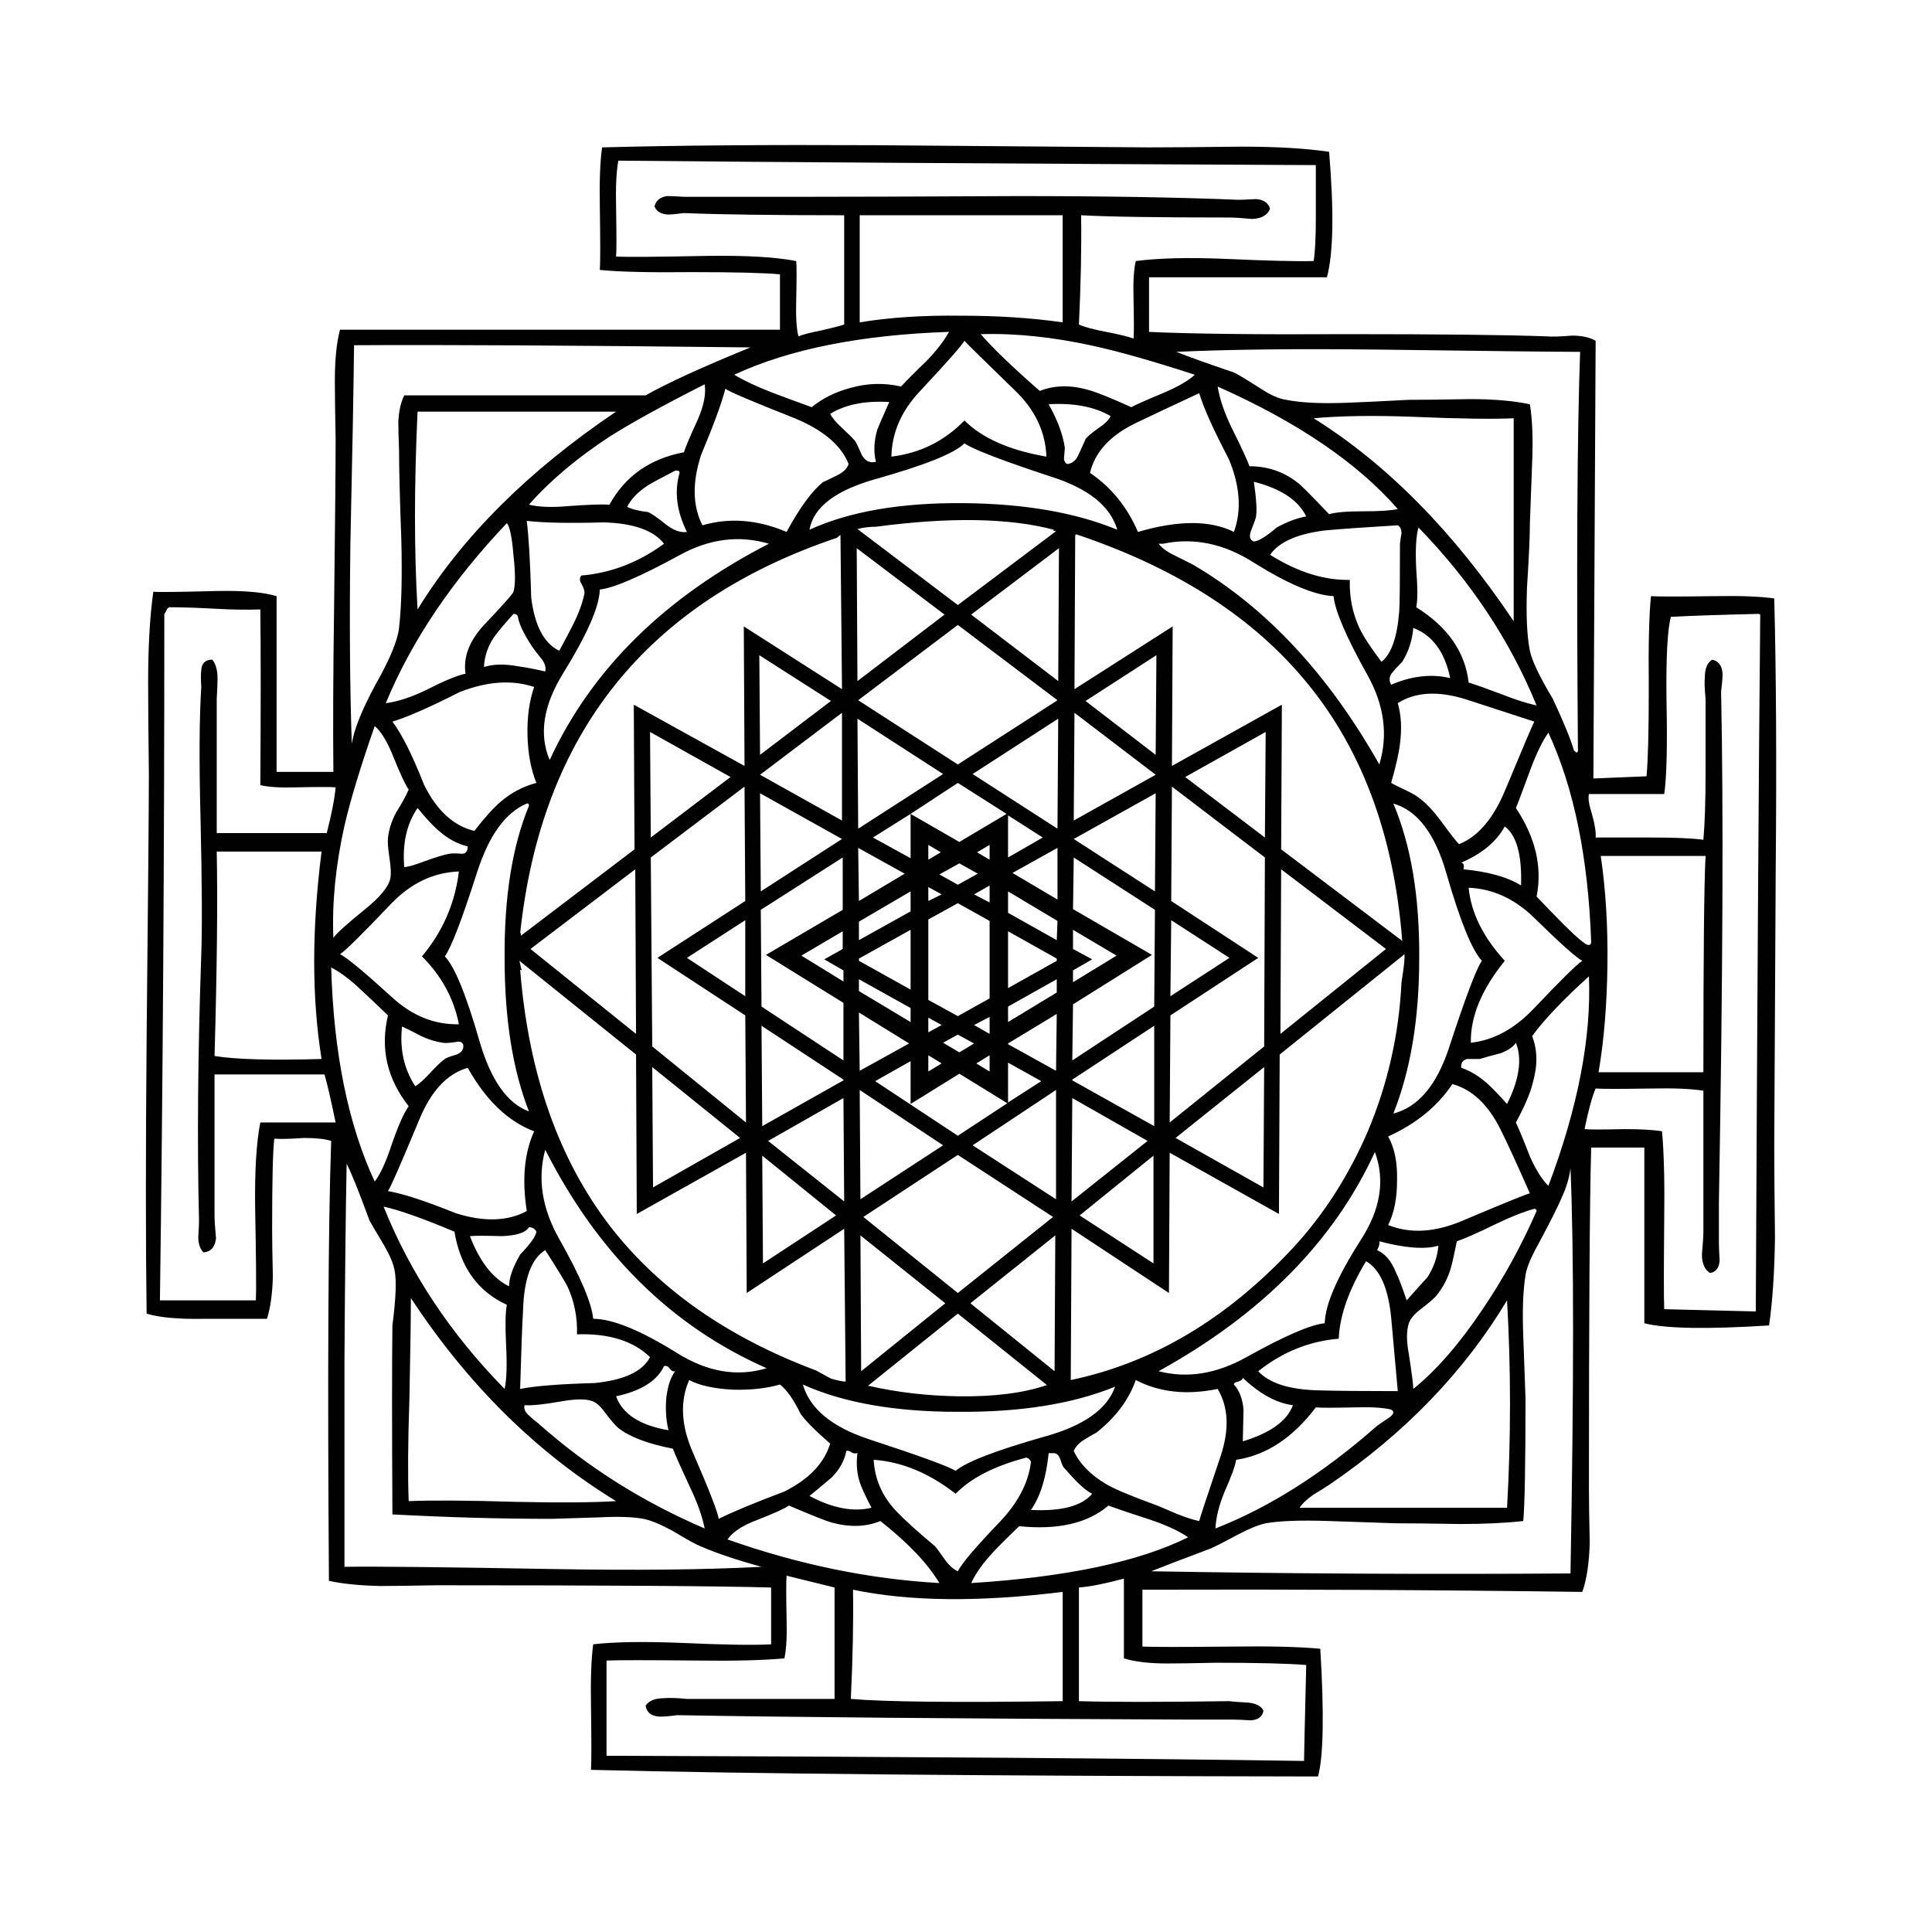 <?xml version="1.0" encoding="utf-8"?>
<!-- Generator: Adobe Illustrator 16.0.0, SVG Export Plug-In . SVG Version: 6.00 Build 0)  -->
<!DOCTYPE svg PUBLIC "-//W3C//DTD SVG 1.1//EN" "http://www.w3.org/Graphics/SVG/1.1/DTD/svg11.dtd">
<svg version="1.1" id="Layer_1" xmlns="http://www.w3.org/2000/svg" xmlns:xlink="http://www.w3.org/1999/xlink" x="0px" y="0px"
	 width="300px" height="300px" viewBox="0 0 300 300" enable-background="new 0 0 300 300" xml:space="preserve">
<g>
	<path fill-rule="evenodd" clip-rule="evenodd" fill="#010101" d="M158.251,236.989c-1.834,1.757-3.173,3.097-4.018,4.017
		c-1.524,1.602-2.669,3.205-3.431,4.811c14.747-0.919,25.976-3.289,33.69-7.107c-1.45-0.996-3.436-1.913-5.955-2.752
		c-2.83-0.912-4.969-1.639-6.419-2.173C168.91,236.531,164.288,237.6,158.251,236.989z M169.594,231.95
		c-0.995-0.46-2.41-1.762-4.244-3.904c-0.227-0.151-0.453-0.608-0.68-1.37c-0.233-0.688-0.577-1.03-1.031-1.03h-0.804
		c-0.384,3.819-1.302,6.759-2.75,8.819C164.818,234.698,167.987,233.859,169.594,231.95z M189.539,226.1
		c1.374-4.128,1.22-7.604-0.462-10.428c-4.81,0.99-9.047,0.529-12.715-1.379c-1.071,3.057-3.097,5.77-6.079,8.139
		c-0.844,0.46-1.492,0.842-1.946,1.144c-0.769,0.459-1.305,1.033-1.606,1.721c0.913,1.991,2.593,3.711,5.037,5.159
		c1.147,0.688,3.479,1.682,6.995,2.979c0.688,0.233,1.985,0.768,3.896,1.606c1.531,0.611,2.716,0.993,3.554,1.145
		C186.212,236.034,187.321,232.671,189.539,226.1z M206.385,230.569c-1.065,0.688-1.866,1.186-2.401,1.494
		c-0.996,0.687-1.724,1.374-2.185,2.061h32.215c0.611-10.776,0.611-21.511,0-32.205
		C227.366,212.998,218.156,222.548,206.385,230.569z M215.676,220.144c0.764-0.535,0.877-0.958,0.342-1.267
		c-1.224-0.303-3.096-0.415-5.615-0.341c-3.365,0.076-5.393,0.076-6.08,0c-3.591,4.74-7.716,7.452-12.373,8.14
		c-0.156,0.989-0.768,2.668-1.833,5.039c-0.845,2.066-1.305,3.941-1.38,5.623c8.406-3.29,16.771-8.602,25.097-15.938
		C214.143,221.174,214.756,220.755,215.676,220.144z M63.572,217.279c-0.227,6.566-0.264,11.839-0.113,15.814
		c3.668-0.15,9.207-0.113,16.618,0.113c6.8,0.151,11.995,0.113,15.587-0.113c-12.377-7.568-22.999-18.077-31.865-31.524
		C63.799,204.626,63.724,209.861,63.572,217.279z M132.455,246.848c0.082,4.89-0.032,10.543-0.34,16.958
		c5.274,0.461,16.239,0.577,32.896,0.35v-16.967C152.022,248.795,141.169,248.682,132.455,246.848z M107.13,230.91
		c-1.455-3.132-2.334-5.117-2.637-5.955c-3.9-0.762-6.728-1.834-8.479-3.213c-0.384-0.304-1.075-1.104-2.07-2.402
		c-0.763-1.071-1.487-1.682-2.174-1.833c-0.996-0.309-2.562-0.271-4.698,0.113c-2.597,0.46-4.468,0.651-5.615,0.576
		c-0.157,0.528,0.069,1.062,0.681,1.599c0.309,0.308,0.807,0.73,1.493,1.266c7.563,6.725,16.158,12.15,25.788,16.277
		C109.04,235.422,108.277,233.28,107.13,230.91z M145.868,245.816c-1.833-3.056-4.89-6.266-9.168-9.631
		c-2.219,0.919-4.739,0.998-7.563,0.236c-0.844-0.234-3.06-1.113-6.646-2.638c-0.612,0.453-2.293,1.216-5.048,2.287
		c-2.218,0.845-3.708,1.838-4.472,2.978C124.051,242.95,135.017,245.206,145.868,245.816z M122.141,244.674
		c-0.075,0.762-0.075,2.977,0,6.645c0.077,2.749-0.037,4.812-0.34,6.192c-3.289,0.303-7.798,0.416-13.526,0.34
		c-7.72-0.076-12.418-0.076-14.094,0v14.784c46.993,0.15,83.095,0.418,108.31,0.804c0-0.687,0.113-5.653,0.34-14.897
		c-2.823-0.234-7.521-0.351-14.094-0.351c-3.359,0.075-5.843,0.113-7.449,0.113c-2.829,0-5.086-0.265-6.769-0.793v-12.384
		c-1.449,0.385-2.555,0.652-3.317,0.804c-1.374,0.304-2.596,0.494-3.668,0.576v17.648c4.966,0.151,12.721,0.151,23.264,0
		c0.611,0.077,1.645,0.151,3.1,0.228c1.223,0.15,1.986,0.569,2.288,1.258c-0.151,0.92-0.8,1.416-1.947,1.493
		c-1.298-0.077-2.177-0.114-2.638-0.114h-6.418c-36.45-0.151-63.115-0.381-79.999-0.69c-1.146,0.152-2.063,0.228-2.75,0.228
		c-1.305-0.075-2.032-0.646-2.184-1.711c0.535-0.77,1.49-1.153,2.864-1.153c0.844-0.075,2.029-0.038,3.554,0.113h22.923v-17.299
		L122.141,244.674z M128.91,224.151c-2.143-1.834-3.671-3.362-4.584-4.584c-1.072-2.218-2.143-3.747-3.214-4.585
		c-2.061,0.611-4.506,0.879-7.335,0.804c-2.905-0.151-5.158-0.649-6.759-1.493c-1.456,3.289-1.267,7.036,0.568,11.238
		c2.521,5.805,3.859,9.242,4.017,10.313c2.136-1.07,5.536-2.485,10.199-4.243C125.62,229.691,127.99,227.207,128.91,224.151z
		 M133.607,230.455c-0.535-1.448-0.689-3.052-0.463-4.81c-0.378,0.075-0.684,0.037-0.917-0.114c-0.302-0.233-0.57-0.312-0.803-0.235
		c-0.303,1.53-1.065,2.907-2.288,4.13c-1.531,1.299-2.679,2.254-3.44,2.865c3.592,1.909,6.802,2.52,9.632,1.833
		C134.483,232.518,133.91,231.295,133.607,230.455z M134.865,223.461c7.946,2.604,12.456,4.248,13.526,4.935
		c1.607-1.38,6.154-3.138,13.641-5.274c6.188-1.683,9.894-4.282,11.116-7.799c-6.572,2.68-14.712,3.98-24.417,3.904
		c-9.78,0-17.802-1.414-24.066-4.244C125.737,218.725,129.137,221.552,134.865,223.461z M148.392,231.95
		c-4.128-3.214-8.368-4.972-12.724-5.274c0.151,2.981,1.299,5.618,3.441,7.911c1.299,1.374,3.322,3.209,6.069,5.501
		c0.157,0.152,0.693,0.876,1.606,2.175c0.611,0.838,1.261,1.411,1.948,1.721c0.611-1.223,2.79-3.784,6.532-7.686
		c2.83-2.98,4.437-6.075,4.821-9.282c-0.076-0.302-0.306-0.531-0.69-0.69C154.429,227.63,150.761,229.505,148.392,231.95z
		 M98.642,134.984l-16.268,12.373l16.391,13.187L98.642,134.984z M146.784,202.372l-13.177-10.539l0.113,21.089L146.784,202.372z
		 M148.732,179.336l-14.67,9.633l14.67,11.807l14.784-11.807L148.732,179.336z M104.834,212.922c-0.303,0.076-0.57-0.041-0.804-0.35
		c-0.228-0.379-0.532-0.53-0.917-0.454c-1.065,2.294-3.548,3.859-7.449,4.699c0.996,2.753,3.708,4.512,8.138,5.272
		c-0.378-1.53-0.491-3.213-0.34-5.047C103.69,215.209,104.147,213.837,104.834,212.922z M118.36,179.449l0.113,16.732l11.353-7.449
		L118.36,179.449z M114.919,176.699l-13.64-11.003l0.123,18.688L114.919,176.699z M106.667,148.737l9.057,5.956v-11.807
		L106.667,148.737z M146.444,177.843l-12.95-8.593l0.113,16.968L146.444,177.843z M141.169,162.028l-7.798-4.812l0.123,9.056
		L141.169,162.028z M130.97,164.665v-8.941l-12.033-7.449l11.919-6.995v-8.129l-12.723,8.129l0.113,15.021L130.97,164.665z
		 M141.397,164.778l-5.501,3.101l12.836,8.48l7.685-5.049l-7.449-4.584l-7.571,4.697V164.778z M144.147,163.862v2.523l2.07-1.257
		L144.147,163.862z M146.444,161.915l2.523,1.493l2.288-1.38l-2.524-1.371L146.444,161.915z M130.97,170.507l-11.693,6.655
		l11.807,9.396L130.97,170.507z M130.97,167.758v-0.114l-12.723-8.365l0.113,15.587L130.97,167.758z M133.372,143.113v2.874
		l8.025-4.472v-3.1L133.372,143.113z M127.993,148.965l2.864-1.607v-2.75l-6.418,3.781l6.532,4.017v-1.721L127.993,148.965z
		 M141.397,153.663v-9.282l-8.025,4.47v0.341L141.397,153.663z M146.218,159.164l-2.07-1.144v2.288L146.218,159.164z
		 M141.397,158.701v-2.174l-8.025-4.472v1.834L141.397,158.701z M84.662,194.121c-2.137,1.297-3.284,4.392-3.441,9.281
		c-0.151,2.679-0.303,6.77-0.454,12.27c2.294-0.459,6.154-0.765,11.58-0.916c4.581-0.461,7.446-1.799,8.592-4.018
		c-2.596-2.521-6.377-3.702-11.343-3.545c0.075-2.678-0.422-5.165-1.494-7.457C87.718,198.974,86.571,197.101,84.662,194.121z
		 M70.567,191.257c-4.89-2.062-8.558-3.36-11.003-3.896c4.128,10.316,10.392,19.753,18.792,28.311
		c0.309-1.373,0.388-3.588,0.236-6.645c-0.157-3.137-0.12-5.277,0.113-6.418C74.194,200.543,71.481,196.758,70.567,191.257z
		 M84.662,178.532c-1.224,4.513-0.495,9.135,2.183,13.868c3.283,5.811,5.039,9.938,5.265,12.383c2.98,0,7.301,1.759,12.959,5.275
		c4.733,2.98,9.393,3.779,13.981,2.4C104.304,205.968,92.841,194.66,84.662,178.532z M83.291,191.257
		c-0.234-0.461-0.618-0.69-1.153-0.69c-0.529,0.845-1.941,1.304-4.235,1.38c-2.521-0.076-4.166-0.076-4.934,0
		c1.531,3.97,3.557,6.566,6.078,7.79c0-1.3,0.573-2.941,1.72-4.926C82.374,193.129,83.215,191.942,83.291,191.257z M57.381,189.536
		c-1.677-4.582-2.861-7.521-3.555-8.82c-0.15,7.714-0.264,17.95-0.339,30.713c0,7.033,0,17.654,0,31.865
		c4.429-0.077,15.127,0.038,32.091,0.34c12.994,0.233,23.883,0.12,32.668-0.34c-3.894-1.071-7.064-2.14-9.509-3.206
		c-0.612-0.232-2.064-1.036-4.358-2.409c-1.834-0.996-3.324-1.607-4.471-1.835c-1.683-0.308-3.977-0.383-6.882-0.227
		c-4.814,0.151-7.26,0.227-7.336,0.227c-8.021,0-16.273-0.229-24.756-0.689c-0.076-13.675-0.076-23.455,0-29.342
		c0.535-4.128,0.651-6.953,0.349-8.479c-0.157-0.996-0.693-2.297-1.607-3.903C58.304,191.143,57.539,189.845,57.381,189.536z
		 M72.628,165.809c-3.208,0.92-5.728,3.635-7.562,8.14c-2.83,6.799-4.437,10.468-4.821,11.003c2.294,0.385,5.811,1.533,10.55,3.441
		c4.354,1.373,8.021,1.26,11.003-0.342c-0.763-4.89-0.382-9.018,1.143-12.383C78.896,174.144,75.458,170.857,72.628,165.809z
		 M60.822,177.729c0.995-2.898,1.875-4.883,2.637-5.954c-3.365-4.279-4.436-8.979-3.214-14.104
		c-1.833-1.758-3.245-3.095-4.235-4.008c-1.607-1.532-3.135-2.679-4.584-3.44c0.378,13.297,2.631,24.379,6.758,33.244
		C59.029,182.396,59.908,180.484,60.822,177.729z M71.938,162.256c-0.152-0.455-0.533-0.605-1.144-0.455
		c-0.997,0.152-1.684,0.19-2.062,0.114c-1.071-0.151-2.18-0.495-3.327-1.03c-1.298-0.688-2.291-1.185-2.978-1.493
		c-0.384,3.517,0.303,6.609,2.061,9.282c0.612-0.378,1.377-1.064,2.297-2.062c0.99-1.071,1.751-1.795,2.288-2.173
		c0.15-0.152,0.763-0.382,1.834-0.691C71.67,163.446,72.014,162.948,71.938,162.256z M80.994,150.685l-0.227-0.114
		c1.298,16.197,5.996,29.529,14.094,39.996c7.569,9.703,18.19,17.118,31.866,22.242l2.296,1.258
		c1.065,0.308,1.828,0.461,2.288,0.461l-0.227-23.725l-15.134,9.973l-0.113-21.779l-16.959,9.51l-0.113-24.758l-18.112-14.557
		L80.994,150.685z M82.138,125.125c0-0.309-0.113-0.426-0.34-0.35c-3.284,1.381-5.842,4.896-7.676,10.549
		c-2.369,7.412-4.053,11.804-5.048,13.178c1.531,1.606,3.327,6.002,5.388,13.186c1.758,6.037,4.316,9.667,7.675,10.891
		c-2.521-6.422-3.781-14.331-3.781-23.728C78.281,139.298,79.542,131.389,82.138,125.125z M71.258,135.324
		c-3.977,0.152-7.493,1.831-10.55,5.039c-4.587,4.813-7.225,7.414-7.911,7.798c1.071,0.536,3.746,2.751,8.025,6.646
		c3.132,2.904,6.61,4.319,10.436,4.243c-0.769-3.976-2.682-7.491-5.738-10.548C68.733,144.684,70.646,140.291,71.258,135.324z
		 M71.711,132.573c0.612,0,0.917-0.381,0.917-1.144c-1.606-0.384-3.097-1.188-4.471-2.41c-0.839-0.688-1.944-1.872-3.318-3.555
		c-1.683,2.446-2.372,5.502-2.069,9.17c0.535,0,1.606-0.307,3.214-0.917c1.682-0.612,2.942-0.992,3.78-1.145
		C70.224,132.498,70.873,132.498,71.711,132.573z M61.049,117.439c-0.914-2.287-1.868-3.854-2.865-4.697
		c-2.211,6.346-3.778,11.504-4.697,15.475c-1.375,6.188-1.948,11.994-1.722,17.42c0.46-0.687,2.064-2.139,4.812-4.357
		c2.37-1.908,3.709-3.513,4.018-4.811c0.151-0.688,0.113-1.756-0.114-3.205c-0.233-1.531-0.312-2.603-0.236-3.214
		c0.158-1.298,0.58-2.597,1.267-3.894c0.914-1.45,1.562-2.635,1.947-3.555C62.923,121.838,62.12,120.118,61.049,117.439z
		 M83.291,121.571c-0.845-2.067-1.305-4.513-1.38-7.335c-0.076-2.83,0.268-5.352,1.029-7.563c-3.434-1.146-7.291-0.882-11.569,0.794
		c-4.663,2.37-8.142,3.897-10.436,4.585c1.456,1.917,3.1,5.202,4.935,9.859c1.985,3.977,4.581,6.347,7.789,7.108
		c1.607-2.061,2.946-3.551,4.017-4.471C79.352,123.1,81.224,122.106,83.291,121.571z M49.933,132.232H33.654
		c0.158,7.715,0.044,18.296-0.34,31.743c3.283,0.536,8.823,0.689,16.618,0.464C48.407,154.961,48.407,144.226,49.933,132.232z
		 M79.736,95.321c-1.374,1.531-2.366,2.715-2.978,3.554c-0.996,1.449-1.531,3.016-1.607,4.697c1.45-0.459,3.208-0.498,5.275-0.113
		c1.141,0.151,2.552,0.42,4.235,0.803c0.151-0.609-0.039-1.26-0.567-1.946c-0.693-0.845-1.191-1.494-1.494-1.947
		c-1.298-1.991-2.022-3.519-2.174-4.585C80.345,95.475,80.115,95.321,79.736,95.321z M79.736,91.881
		c0.303-1.066,0.303-2.938,0-5.616c-0.233-2.823-0.576-4.502-1.03-5.037c-8.558,9.017-14.825,18.337-18.801,27.96
		c1.833-0.227,3.935-0.913,6.305-2.061c2.672-1.373,4.698-2.215,6.078-2.523c-0.385-2.597,0.608-5.155,2.978-7.676
		C78.171,93.871,79.661,92.188,79.736,91.881z M129.023,108.848l-11.116-7.108l0.113,15.474L129.023,108.848z M133.259,108.734
		l15.473,9.972l15.474-9.972l-15.474-11.693L133.259,108.734z M133.259,128.679l13.186-8.488l-13.3-8.593L133.259,128.679z
		 M130.744,127.413v-16.731l-12.723,9.622L130.744,127.413z M146.218,138.879l-2.07-1.143v2.173L146.218,138.879z M144.147,133.491
		l1.947-1.145l-1.947-1.153V133.491z M145.868,135.779l2.864,1.605l3.101-1.72l-2.865-1.598L145.868,135.779z M141.397,126.382
		l-5.842,3.668l5.842,3.214V126.382l7.571,4.358l7.337-4.358l-7.573-4.811L141.397,126.382z M133.259,131.657l0.113,8.252
		l7.108-4.244L133.259,131.657z M101.053,130.05l12.383-9.396l-12.497-6.996L101.053,130.05z M118.021,123.178l0.113,15.238
		l12.61-8.139L118.021,123.178z M115.724,139.909l-0.114-17.763l-14.557,11.004l0.227,29.34l14.558,11.808l-0.113-16.627
		l-13.641-8.934L115.724,139.909z M105.41,86.265c-6.037,3.29-10.127,5.048-12.27,5.274c-0.075,2.672-1.985,7.027-5.729,13.064
		c-3.056,4.966-3.743,9.436-2.061,13.412c6.497-14.059,17.844-25.253,34.039-33.585C114.734,83.058,110.074,83.669,105.41,86.265z
		 M103.113,84.431c-1.601-2.06-4.695-3.166-9.282-3.317c-5.501,0.151-9.513,0.072-12.033-0.236c0.309,2.527,0.538,6.5,0.689,11.92
		c0.536,4.36,1.988,7.111,4.358,8.253c0.99-1.835,1.714-3.208,2.174-4.122c0.838-1.683,1.412-3.248,1.72-4.699
		c0.076-0.383-0.078-0.918-0.463-1.606c-0.303-0.46-0.303-0.879,0-1.257C94.864,88.98,99.143,87.336,103.113,84.431z
		 M105.523,73.428c0-0.302-0.229-0.415-0.689-0.341c-2.37,1.224-3.781,1.986-4.235,2.289c-1.531,0.995-2.603,2.104-3.213,3.326
		c0.762,0.386,1.833,0.653,3.213,0.804c0.454,0.152,1.446,0.838,2.978,2.062c1.147,0.838,2.177,1.182,3.09,1.03
		C105.066,79.39,104.686,76.334,105.523,73.428z M146.671,95.435l-13.64-10.313l0.113,20.635L146.671,95.435z M130.507,83.061
		l-0.567,0.453c-29.499,9.938-45.89,30.416-49.173,61.434l0.113-0.113v0.464l17.648-13.414l-0.113-22.46l17.194,9.51l-0.113-21.666
		l15.248,9.745L130.507,83.061z M26.319,94.291c-0.227,0.074-0.378,0.229-0.454,0.462c-0.15,0.302-0.267,0.492-0.349,0.568
		c0,37.596-0.227,73.129-0.681,106.598h14.897c0.075-1.684,0.038-6.459-0.113-14.331c-0.076-5.803,0.191-10.234,0.803-13.29h11.692
		c-0.693-3.365-1.266-5.851-1.72-7.458H33.314v22.006c0,0.611,0.076,1.758,0.227,3.441c-0.151,1.373-0.801,2.102-1.948,2.182
		c-0.536-0.534-0.803-1.338-0.803-2.409c0.076-1.146,0.113-1.989,0.113-2.523c-0.302-12.074-0.186-25.866,0.351-41.375
		c0.151-3.978,0.113-10.968-0.113-20.976c-0.233-8.866-0.196-15.704,0.113-20.513c-0.076-1.146-0.076-2.025,0-2.637
		c0.075-1.071,0.649-1.607,1.72-1.607c0.536,0.687,0.804,1.643,0.804,2.864c0,0.688-0.041,1.759-0.123,3.215v20.852h17.082
		c0.762-2.973,1.222-5.34,1.379-7.099c-0.693-0.075-2.718-0.075-6.078,0c-2.521,0.075-4.392-0.04-5.614-0.35
		c0.075-12.149,0.075-21.243,0-27.28c-2.067,0.082-4.437,0.044-7.109-0.114C30.41,94.365,28.077,94.291,26.319,94.291z
		 M95.665,63.918H64.839c-0.535,11.463-0.535,21.701,0,30.713C71.79,83.324,82.065,73.087,95.665,63.918z M123.408,64.949
		c-6.573-2.596-10.165-4.125-10.776-4.585c-0.536,2.137-1.796,5.574-3.781,10.313c-1.38,4.278-1.304,7.908,0.227,10.89
		c4.203-1.224,8.558-0.88,13.063,1.03c2.067-3.819,3.977-6.416,5.729-7.79c0.082,0,0.81-0.343,2.184-1.03
		c0.914-0.459,1.487-1.033,1.72-1.721C130.627,69.152,127.838,66.783,123.408,64.949z M138.079,62.426
		c-3.75-0.228-6.806,0.383-9.169,1.834c0.302,0.611,0.913,1.338,1.833,2.184c0.989,0.912,1.676,1.6,2.061,2.061
		c0.227,0.377,0.57,1.102,1.031,2.174c0.535,0.92,1.26,1.264,2.174,1.03c-0.378-1.602-0.299-3.28,0.236-5.039
		C136.32,66.437,136.932,65.021,138.079,62.426z M119.854,60.941c1.375,0.529,3.435,1.291,6.183,2.287
		c1.683-1.373,3.671-2.366,5.964-2.978c2.672-0.763,5.31-0.838,7.913-0.227c0.838-0.92,2.174-2.26,4.007-4.019
		c1.532-1.6,2.678-3.091,3.441-4.471c-13.681,0.46-24.8,2.679-33.358,6.656C115.534,59.104,117.484,60.021,119.854,60.941z
		 M108.388,65.063c0.92-2.136,1.263-3.933,1.031-5.389c-6.491,3.29-11.419,6.004-14.784,8.141
		c-5.117,3.364-9.283,6.88-12.497,10.549c1.531,0.377,3.558,0.453,6.078,0.226c3.208-0.233,5.347-0.308,6.418-0.226
		c2.445-4.438,6.305-7.15,11.58-8.14C106.365,69.612,107.09,67.893,108.388,65.063z M61.853,65.525
		c0.075-1.682,0.381-3.059,0.917-4.131h37.479c3.366-1.909,8.791-4.391,16.277-7.448c-27.205-0.31-47.721-0.423-61.547-0.34
		c-0.075,6.723-0.267,17.076-0.576,31.062c-0.151,12.068-0.075,22.342,0.227,30.824c0.309-2.136,1.531-5.191,3.667-9.169
		c2.218-3.895,3.44-6.834,3.667-8.819c0.385-3.364,0.501-7.953,0.35-13.763c-0.233-6.416-0.35-11.038-0.35-13.867
		C61.89,67.965,61.853,66.515,61.853,65.525z M162.486,70.904c-0.151-3.895-1.794-7.333-4.925-10.313
		c-5.117-4.966-7.717-7.524-7.799-7.676c-0.378,0.688-2.669,3.284-6.873,7.789c-2.905,3.058-4.395,6.456-4.471,10.2
		c4.431-0.529,8.212-2.4,11.344-5.615C152.516,68.043,156.758,69.915,162.486,70.904z M198.936,134.984l-0.113,25.56l16.391-13.187
		L198.936,134.984z M214.183,192.749c0.075,0.38-0.04,0.836-0.35,1.372c1.229,0.534,2.187,1.644,2.874,3.327
		c0.453,0.913,1.027,2.403,1.72,4.471c1.834-2.067,2.902-3.253,3.204-3.555c0.996-1.531,1.57-3.176,1.721-4.934
		C221.291,194.042,218.234,193.814,214.183,192.749z M238.599,188.051c0-0.232-0.116-0.349-0.349-0.349
		c-1.683,0.46-3.706,1.264-6.069,2.41c-2.829,1.374-4.817,2.253-5.965,2.637c-0.46,2.288-0.804,3.779-1.03,4.472
		c-0.46,1.449-1.185,2.786-2.174,4.008c-0.31,0.385-1.112,1.071-2.41,2.061c-0.996,0.77-1.607,1.497-1.834,2.184
		c-0.385,1.147-0.385,2.751,0,4.812c0.459,2.981,0.689,4.777,0.689,5.388c3.592-2.904,7.182-7.031,10.767-12.383
		C233.438,198.55,236.229,193.472,238.599,188.051z M240.433,190.226c-0.92,1.759-1.61,3.057-2.07,3.896
		c-0.838,1.606-1.333,2.906-1.483,3.903c-0.385,2.364-0.501,5.495-0.35,9.396c0.075,2.212,0.191,5.458,0.35,9.736
		c0,10.164-0.117,16.507-0.35,19.029c-2.748,0.308-6.031,0.463-9.851,0.463c-4.436-0.076-7.761-0.113-9.972-0.113
		c-4.513-0.158-7.953-0.274-10.322-0.35c-4.355-0.151-7.639-0.035-9.851,0.35c-1.071,0.227-2.485,0.8-4.244,1.72
		c-2.294,1.223-3.708,1.947-4.244,2.175c-4.279,1.607-7.374,2.791-9.283,3.554c21.244,0.378,42.944,0.491,65.102,0.341
		c0.535-29.342,0.535-50.316,0-62.927c-0.151,1.38-0.608,2.907-1.371,4.584C242.109,186.901,241.422,188.316,240.433,190.226z
		 M228.391,161.915c3.516-0.385,6.765-2.142,9.745-5.274c4.203-4.431,6.724-6.914,7.563-7.449c-0.914-0.46-3.473-2.751-7.677-6.872
		c-2.979-2.829-6.304-4.32-9.972-4.472c0.385,3.895,2.256,7.677,5.614,11.344C230.072,153.622,228.314,157.863,228.391,161.915z
		 M233.098,163.521c-1.456,0.378-2.564,0.685-3.327,0.918c-0.839,0-1.487,0-1.948,0c-0.686,0.151-0.992,0.608-0.916,1.369
		c1.373,0.461,2.709,1.264,4.008,2.41c0.763,0.688,1.796,1.756,3.1,3.205c1.91-3.817,2.367-6.988,1.371-9.509
		C235,162.526,234.238,163.062,233.098,163.521z M237.909,160.885c0.838,2.137,0.876,4.544,0.112,7.221
		c-0.384,1.601-1.263,3.666-2.637,6.192c0.535,1.141,1.261,2.896,2.174,5.267c0.92,2.066,1.879,3.594,2.874,4.583
		c4.581-12.15,6.681-22.999,6.296-32.546C242.683,155.27,239.742,158.364,237.909,160.885z M225.526,168.333
		c-2.288,3.441-5.612,6.154-9.973,8.14c0.995,1.758,1.455,4.049,1.38,6.871c0,2.755-0.46,5.049-1.38,6.882
		c3.44,1.374,7.301,1.144,11.579-0.689c6.498-2.747,9.973-4.16,10.426-4.235c-1.984-4.512-3.513-7.836-4.584-9.972
		C231.065,171.503,228.582,169.172,225.526,168.333z M193.548,210.738c5.886-3.283,9.938-5.039,12.155-5.266
		c0.076-2.904,1.947-7.225,5.615-12.959c3.057-4.733,3.781-9.276,2.174-13.631c-6.339,13.826-17.534,25.173-33.586,34.039
		C184.344,214.068,188.891,213.341,193.548,210.738z M207.878,207.874c-4.589,0.384-8.754,2.067-12.497,5.048
		c1.759,1.909,4.97,2.902,9.633,2.978c2.672,0.075,6.683,0.113,12.033,0.113c-0.46-5.117-0.804-8.935-1.029-11.456
		c-0.461-4.588-1.76-7.492-3.896-8.716C209.443,200.27,208.029,204.281,207.878,207.874z M192.98,213.952
		c0,0.228-0.23,0.419-0.69,0.575c-0.46,0.077-0.69,0.229-0.69,0.455c0.845,0.921,1.343,2.219,1.494,3.895
		c0,0.461-0.038,2.105-0.113,4.935c4.278-1.298,6.875-3.17,7.789-5.615C198.248,217.889,195.652,216.473,192.98,213.952z
		 M166.39,190.803l-0.123,23.49c12.762-2.672,24.263-9.51,34.503-20.514c4.738-5.123,8.599-11.123,11.579-17.997
		c3.132-7.411,4.891-15.165,5.274-23.263c0.379-2.295,0.529-3.747,0.455-4.358l-0.114,0.113l-19.255,15.474l-0.113,24.758
		l-16.969-9.51l-0.112,21.779L166.39,190.803z M150.68,202.372l13.073,10.55l0.113-21.089L150.68,202.372z M162.486,215.096h0.113
		l-13.868-11.117l-13.98,11.23h0.227c4.354,0.996,8.977,1.531,13.867,1.608C154.347,216.893,158.894,216.318,162.486,215.096z
		 M167.646,188.732l11.467,7.449v-16.732L167.646,188.732z M178.196,177.162l-11.693-6.655l-0.113,16.052L178.196,177.162z
		 M166.503,167.644v0.114l12.724,7.107v-15.587L166.503,167.644z M156.53,171.197l5.151-3.318l-5.151-2.873V171.197z
		 M163.979,169.25l-12.95,8.593l12.95,8.375V169.25z M156.53,162.028v0.114l7.449,4.13l0.113-8.829L156.53,162.028z
		 M151.596,165.129l2.07,1.257v-2.523L151.596,165.129z M153.666,155.034V143l-4.934-2.751l-4.584,2.524v12.496l4.584,2.515
		L153.666,155.034z M156.53,156.301v2.4l7.563-4.584v-2.062L156.53,156.301z M153.666,157.907l-2.41,1.257l2.41,1.38V157.907z
		 M164.093,145.987l0.113-2.987l-7.676-4.584v3.326L164.093,145.987z M164.093,149.191v-0.341l-7.563-4.243v8.828L164.093,149.191z
		 M179.227,156.301l0.113-15.021l-12.609-8.129l-0.113,8.016l12.26,7.108l-12.26,7.677l-0.114,8.714L179.227,156.301z
		 M166.617,147.357l2.977,1.607l-2.977,1.72v1.835l6.758-4.131l-6.758-4.008V147.357z M196.298,165.696l-13.754,11.003l13.641,7.686
		L196.298,165.696z M190.91,148.737l-9.046-5.851l-0.123,11.807L190.91,148.737z M184.038,120.654l12.374,9.396l0.122-16.392
		L184.038,120.654z M181.977,122.146l-0.112,17.763l13.517,8.828l-13.64,8.934l-0.114,16.627l14.671-11.808l0.114-29.34
		L181.977,122.146z M166.73,130.277l12.609,8.139l0.113-15.238L166.73,130.277z M156.53,133.15l5.388-3.101l-5.388-3.44V133.15z
		 M164.206,139.683v-8.025l-6.985,3.894L164.206,139.683z M151.256,138.879l2.41,1.256v-2.636L151.256,138.879z M151.719,132.347
		l1.947,1.145v-2.298L151.719,132.347z M164.319,111.598l-13.29,8.593l13.177,8.488L164.319,111.598z M168.564,108.848l10.889,8.365
		l0.113-15.474L168.564,108.848z M179.453,120.304l-12.609-9.622l-0.113,16.731L179.453,120.304z M173.489,82.258
		c-1.065-3.669-4.503-6.42-10.313-8.253c-7.638-2.521-12.109-4.241-13.413-5.161c-1.525,1.531-6.072,3.365-13.641,5.501
		c-6.339,1.759-9.815,4.396-10.426,7.913c6.188-2.83,14.135-4.207,23.839-4.131C159.014,78.201,166.998,79.578,173.489,82.258z
		 M164.434,85.121l-13.631,10.313l13.517,10.321L164.434,85.121z M163.979,82.484l-0.464-0.113l0.123-0.113
		c-6.957-1.835-16.167-1.989-27.63-0.465c-0.99,0-1.944,0.117-2.864,0.351l15.587,11.806L163.979,82.484z M167.07,83.061h-0.113
		l-0.113,23.952l15.247-9.745l-0.114,21.666l17.072-9.51l-0.113,22.46l18.801,14.218c-1.297-16.813-6.531-30.531-15.7-41.149
		c-8.256-9.628-19.911-16.964-34.966-22.004V83.061z M191.6,82.598c1.223-3.358,0.955-7.141-0.803-11.344
		c-2.37-4.513-3.897-7.911-4.585-10.199c-4.431,2.061-7.754,3.626-9.973,4.697c-3.896,1.909-6.223,4.469-6.985,7.676
		c3.283,2.219,5.766,5.274,7.449,9.17C182.967,80.763,187.933,80.763,191.6,82.598z M198.245,81.907
		c1.683-0.914,3.211-1.484,4.585-1.711c-1.223-2.527-3.933-4.323-8.13-5.389c0.379,2.597,0.491,4.393,0.341,5.389
		c0,0.151-0.268,0.913-0.804,2.288c-0.303,0.837-0.147,1.374,0.463,1.606C195.463,84.015,196.645,83.287,198.245,81.907z
		 M264.84,132.915h-16.277c0.769,5.198,1.115,10.854,1.039,16.966c-0.082,6.189-0.541,11.729-1.38,16.618H264.5
		C264.5,148.085,264.613,136.891,264.84,132.915z M267.477,104.604c0,0.686-0.074,1.604-0.227,2.751
		c0.385,18.187,0.271,44.626-0.34,79.317v6.418c0,0.46,0.037,1.341,0.113,2.638c-0.076,1.146-0.573,1.796-1.494,1.946
		c-0.838-0.533-1.257-1.489-1.257-2.863c0.151-1.682,0.228-2.868,0.228-3.554v-21.894c-1.91-0.303-4.622-0.415-8.14-0.339
		c-4.739,0.075-7.603,0.075-8.592,0c-0.536,1.222-1.11,3.323-1.721,6.305c0.763,0.075,2.826,0.075,6.191,0
		c2.597,0,4.544,0.112,5.842,0.339c0.302,3.365,0.415,7.912,0.341,13.641c-0.076,7.719-0.076,12.381,0,13.98l14.217,0.351
		c0.227-48.448,0.456-84.517,0.689-108.205l-0.236-0.113c-6.264,0.15-10.811,0.305-13.641,0.462
		c-0.528,1.986-0.756,6.227-0.68,12.725c0.151,7.253,0.035,12.181-0.35,14.783h-11.693c-0.15,0.611,0.003,1.642,0.463,3.091
		c0.46,1.607,0.652,2.829,0.577,3.668h8.933c3.517,0,6.115,0.117,7.799,0.349c0.227-2.525,0.34-6.043,0.34-10.547v-11.344
		c-0.151-1.532-0.189-2.641-0.113-3.328c0-1.373,0.381-2.291,1.144-2.751C266.865,102.656,267.402,103.381,267.477,104.604z
		 M226.906,133.944c0.378,0.082,0.491,0.428,0.34,1.04c3.9,0.378,6.882,1.216,8.943,2.515c0.15-4.733-0.691-7.79-2.525-9.169
		C232.366,130.698,230.113,132.571,226.906,133.944z M224.608,135.665c-1.758-6.188-4.509-9.819-8.251-10.89
		c2.754,6.496,4.092,14.522,4.017,24.075c0,9.321-1.339,17.343-4.017,24.066c3.824-0.995,6.691-4.356,8.602-10.085
		c2.596-7.947,4.313-12.494,5.151-13.641C228.586,147.585,226.752,143.076,224.608,135.665z M214.183,118.706
		c1.374-4.587,0.763-9.21-1.834-13.866c-3.29-5.886-5.048-9.977-5.274-12.27c-2.98-0.151-7.146-1.91-12.496-5.275
		c-4.582-2.898-9.242-3.854-13.981-2.864h-0.69c0.537,0.687,1.378,1.299,2.525,1.834c0.61,0.31,1.527,0.769,2.75,1.38
		C196.569,94.294,206.236,104.647,214.183,118.706z M238.25,112.052c-4.658-1.524-8.171-2.669-10.54-3.431
		c-4.355-1.381-7.909-1.191-10.663,0.566c0.536,1.834,0.648,3.936,0.34,6.305c-0.15,1.374-0.607,3.4-1.369,6.079
		c0.383,0.227,1.146,0.607,2.286,1.144c0.996,0.459,1.761,0.92,2.298,1.381c0.913,0.686,1.943,1.792,3.09,3.317
		c1.456,1.991,2.411,3.213,2.865,3.667c2.904-1.146,5.274-3.896,7.107-8.252C236.494,116.029,238.021,112.437,238.25,112.052z
		 M240.433,113.771c-0.92,1.299-1.837,3.171-2.751,5.615c-1.38,3.75-2.146,5.777-2.297,6.078c3.057,4.588,4.128,9.173,3.214,13.755
		c3.358,3.517,5.499,5.655,6.419,6.417c0.151,0.151,0.532,0.457,1.144,0.917c0.536,0.31,0.841,0.233,0.917-0.226
		C246.618,133.182,244.402,122.33,240.433,113.771z M219.911,88.334c0.232,2.977,0.232,4.961,0,5.957
		c4.89,3.055,7.603,6.952,8.139,11.691c0.995,0.303,2.716,0.915,5.161,1.835c2.137,0.839,3.933,1.411,5.388,1.72
		c-4.127-10.089-10.24-19.299-18.338-27.63C219.876,83.287,219.76,85.43,219.911,88.334z M219.457,97.504
		c-0.157,1.909-0.73,3.664-1.721,5.266c-0.687,0.688-1.184,1.222-1.493,1.606c-0.536,0.612-0.61,1.261-0.226,1.947
		c3.207-1.373,6.263-1.717,9.168-1.03C224.348,101.242,222.438,98.645,219.457,97.504z M211.772,79.393
		c2.521,0,4.278-0.116,5.274-0.35c-6.264-7.178-15.588-13.518-27.97-19.019c0.308,1.908,1.036,4.049,2.183,6.419
		c1.525,3.057,2.441,5.041,2.751,5.954c2.823,0,5.306,0.842,7.448,2.524c0.385,0.227,2.026,1.868,4.926,4.924
		C207.38,79.544,209.176,79.393,211.772,79.393z M217.623,82.824c0-0.612-0.191-1.031-0.576-1.257
		c-5.117,0.308-8.898,0.576-11.344,0.804c-4.278,0.535-7.107,1.795-8.488,3.779c4.279,2.68,8.407,3.978,12.383,3.896
		c-0.075,2.679,0.42,5.165,1.484,7.458c0.611,1.299,1.758,3.054,3.44,5.266c1.532-1.223,2.448-3.857,2.751-7.902
		c0.076-0.844,0.113-4.323,0.113-10.437C217.469,83.743,217.548,83.208,217.623,82.824z M235.045,64.949
		c-3.29,0.15-8.485,0.076-15.588-0.227c-6.112-0.233-11.271-0.158-15.474,0.227c11.38,7.107,21.734,17.613,31.062,31.516V64.949z
		 M191.6,57.841c0.385,0.15,1.725,0.954,4.018,2.41c1.601,1.071,2.975,1.682,4.122,1.834c2.293,0.46,5.425,0.611,9.396,0.454
		c2.144-0.076,5.354-0.227,9.633-0.454c2.137,0,5.306-0.039,9.509-0.112c3.669,0,6.763,0.267,9.282,0.802
		c0.385,2.364,0.502,5.379,0.351,9.048c-0.233,6.112-0.351,9.247-0.351,9.405c0,1.983-0.151,5.347-0.453,10.085
		c-0.151,4.279,0,7.524,0.453,9.737c0.31,1.53,1.494,4.016,3.555,7.458c1.607,3.434,2.679,6.03,3.215,7.788
		c0,0.151,0.113,0.306,0.34,0.463c0.15,0.151,0.268,0.11,0.35-0.122c-0.233-28.73-0.12-49.396,0.34-62.001
		c-3.207,0-13.599-0.116-31.175-0.35c-12.761-0.151-23.27-0.034-31.524,0.35C184.574,55.399,187.555,56.467,191.6,57.841z
		 M172.458,64.607c-2.521-1.454-5.728-2.066-9.623-1.833c1.374,2.445,2.212,4.698,2.515,6.759l-0.113,1.371
		c-0.076,0.536,0.078,0.92,0.463,1.152c0.839-0.074,1.449-0.61,1.834-1.606c0.688-1.449,1.031-2.215,1.031-2.297
		c0.384-0.453,1.07-1.024,2.06-1.71C171.545,65.831,172.156,65.22,172.458,64.607z M165.01,50.053V33.424h-31.515v16.629
		c4.657-0.77,9.928-1.113,15.814-1.031C154.961,49.021,160.195,49.365,165.01,50.053z M152.286,51.885
		c1.834,2.137,4.891,5.076,9.169,8.819c2.295-0.913,4.855-0.95,7.686-0.113c1.141,0.309,3.317,1.188,6.531,2.638
		c0.688-0.385,2.404-1.146,5.151-2.287c2.144-0.92,3.712-1.837,4.708-2.75c-6.346-2.067-11.582-3.559-15.711-4.473
		C163.557,52.339,157.712,51.728,152.286,51.885z M176.013,46.385c-0.076-2.604,0.04-4.554,0.35-5.852
		c3.586-0.461,8.17-0.574,13.754-0.342c6.8,0.304,11.422,0.417,13.867,0.342c0.228-1.374,0.339-3.664,0.339-6.873v-8.024
		c-48.44-0.228-84.544-0.457-108.308-0.69c-0.309,1.683-0.425,4.09-0.35,7.222c0.076,4.278,0.076,6.837,0,7.676
		c1.682,0.083,6.459,0.044,14.33-0.113c5.962-0.076,10.509,0.191,13.641,0.804c0.075,0.687,0.075,2.713,0,6.077
		c-0.076,2.521,0.038,4.393,0.34,5.615c0.763-0.302,1.947-0.608,3.554-0.917c1.683-0.385,2.867-0.689,3.554-0.916V33.424
		c-11.078,0-19.369-0.113-24.87-0.34c-1.147,0.152-1.988,0.227-2.524,0.227c-1.071-0.074-1.758-0.494-2.061-1.257
		c0.228-0.921,0.877-1.456,1.948-1.607c0.611,0,1.49,0.038,2.637,0.112h18.792c6.8,0,17.803-0.037,33.009-0.112
		c13.605,0,25.03,0.192,34.275,0.577c0.536,0,1.452-0.038,2.751-0.113c1.146,0.075,1.872,0.57,2.174,1.484
		c-0.378,0.995-1.295,1.531-2.75,1.605c-1.677-0.15-2.899-0.226-3.668-0.226c-11.078,0-18.72-0.116-22.923-0.351
		c0.075,4.974-0.038,10.628-0.341,16.969c0.839,0.384,2.25,0.766,4.234,1.143c1.992,0.385,3.407,0.729,4.245,1.031
		C176.088,51.879,176.088,49.819,176.013,46.385z M192.744,22.771c5.501,0,10.049,0.268,13.641,0.803
		c0.769,9.321,0.655,15.814-0.342,19.482h-27.62v8.479c6.491,0.31,16.845,0.426,31.062,0.35c14.136,0,24.335,0.114,30.599,0.341
		c0.845,0.076,2.184,0.038,4.018-0.113c1.524,0,2.748,0.268,3.668,0.803c-0.233,45.234-0.35,67.89-0.35,67.966l8.251-0.34
		c0.234-2.521,0.351-7.068,0.351-13.641c-0.075-6.572,0.038-11.351,0.34-14.33c1.146,0.075,4.396,0.075,9.746,0
		c4.046-0.077,7.178,0.041,9.396,0.35c0.302,11.456,0.378,25.554,0.227,42.291c-0.151,28.043-0.227,42.254-0.227,42.632
		c0,3.138,0.037,7.914,0.113,14.331c-0.076,5.426-0.381,9.972-0.917,13.639c-9.63,0.612-16.086,0.498-19.369-0.34v-27.279h-8.252
		c-0.233,8.097-0.35,25.669-0.35,52.717c0,1.992,0.041,4.858,0.123,8.603c-0.082,3.207-0.467,5.766-1.153,7.676
		c-22.157-0.304-44.926-0.416-68.306-0.341v8.828c1.677,0.076,6.336,0.076,13.98,0c5.805-0.082,10.352,0.032,13.641,0.34
		c0.611,10.084,0.494,16.693-0.35,19.833c-51.196-0.075-88.827-0.419-112.894-1.03c0.076-1.146,0.076-4.472,0-9.973
		c-0.076-4.052,0.038-7.227,0.34-9.52c3.213-0.378,7.723-0.454,13.527-0.227c6.724,0.303,11.425,0.379,14.103,0.227v-8.819
		c-8.028-0.233-25.374-0.349-52.037-0.349c-3.9,0.076-6.806,0.113-8.715,0.113c-3.208-0.076-5.846-0.344-7.912-0.804
		c-0.227-32.398-0.11-55.167,0.35-68.306c-0.92-0.309-2.335-0.463-4.244-0.463c-2.061,0.15-3.589,0.189-4.584,0.113
		c-0.227,1.683-0.341,6.384-0.341,14.103c0,1.601,0.039,4.046,0.114,7.336c-0.075,2.673-0.381,4.85-0.917,6.532
		c-0.535,0-3.784,0-9.746,0c-3.97,0.076-6.95-0.193-8.942-0.805c-0.15-11.002-0.15-25.216,0-42.641
		c0.233-22.541,0.35-36.258,0.35-41.147c-0.076-6.34-0.114-11.113-0.114-14.321c0-5.501,0.269-10.164,0.804-13.988
		c0.688,0.08,4.012,0.043,9.973-0.115c4.121-0.076,7.178,0.192,9.17,0.805v27.281h8.818c-0.075-6.498-0.037-15.132,0.114-25.902
		c0.157-12.993,0.235-21.593,0.235-25.796c-0.082-4.046-0.122-7.023-0.122-8.933c0-3.365,0.268-6.04,0.804-8.025h68.314v-8.602
		c-2.445-0.228-6.992-0.34-13.641-0.34c-6.573,0.074-11.35-0.039-14.33-0.342c0.082-1.146,0.082-4.395,0-9.745
		c-0.075-4.053,0.041-7.146,0.35-9.282c11.463-0.309,25.561-0.423,42.292-0.341c28.042,0.228,42.257,0.341,42.641,0.341
		C181.631,22.885,186.404,22.848,192.744,22.771z"/>
</g>
</svg>
